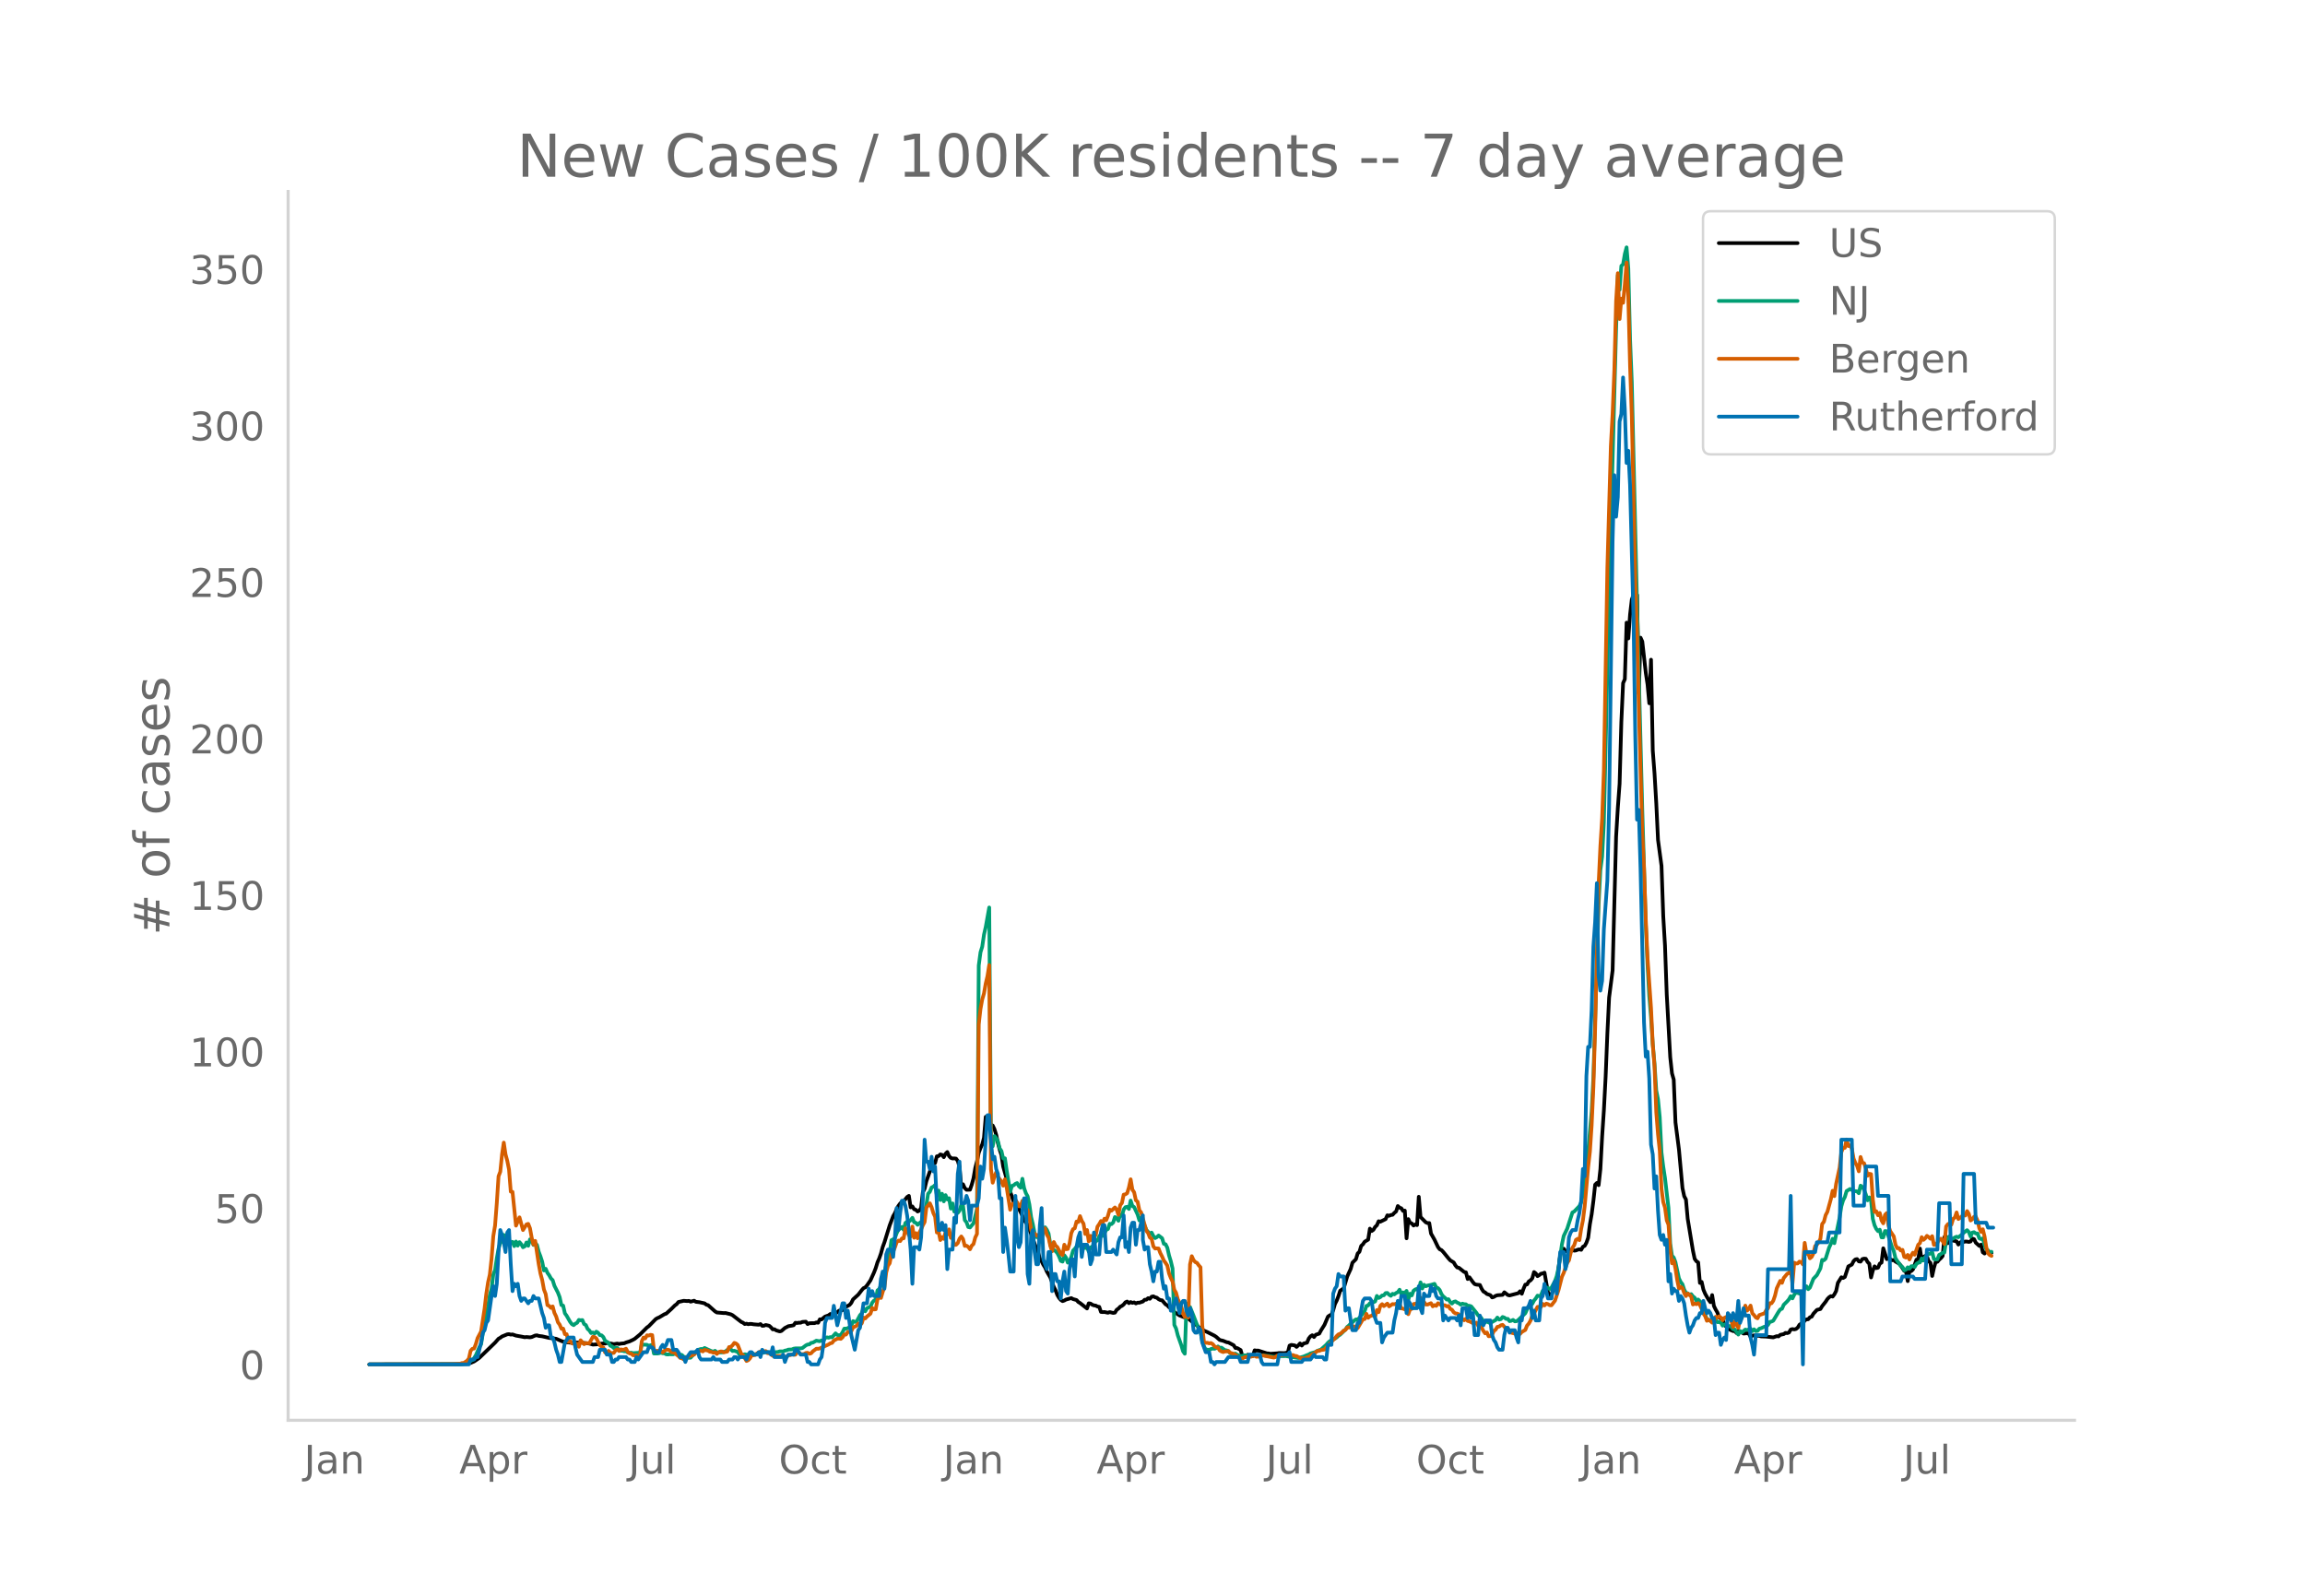 <svg height="864" viewBox="0 0 936 648" width="1248" xmlns="http://www.w3.org/2000/svg" xmlns:xlink="http://www.w3.org/1999/xlink"><defs><style>*{stroke-linecap:butt;stroke-linejoin:round}</style></defs><g id="figure_1"><path d="M0 648h936V0H0z" style="fill:#fff" id="patch_1"/><g id="axes_1"><path d="M117 576.72h725.4V77.76H117z" style="fill:none" id="patch_2"/><path clip-path="url(#pbefe9a02c4)" d="m149.973 554.04 36.163-.08 3.546-.19 1.418-.323 1.418-.604 1.418-.96.71-.5 6.381-6.169 1.418-1.606.71-.392.709-.523 2.127-.868.709-.064.71.187.708-.085 1.418.487 2.128.378 1.418.284.709-.09 1.418.131.71-.12 1.417-.621.71-.078.709.232 1.418.174 2.836.648 2.836.338 2.128.927.709.24 1.418.264 2.836.3.71-.232.709.073.709-.106 4.254.49 1.418.417 2.128-.137 1.418-.26.709-.069.709.05.71-.23 1.417.16 1.418.314 1.419-.246.709.178.709-.156 1.418-.134.71-.337 1.417-.423 1.418-.666.71-.401 2.127-1.763 2.836-2.833.71-.5 2.836-2.894.709-.426.709-.291 2.127-1.272.71-.24 2.126-1.927 1.419-1.425.709-.492.709-.874 2.127-.492 1.418.11.71-.076.708.314 1.419-.383.709.445 1.418.16 2.127.467.71.55.708.19 2.837 2.53.709.44 2.836.243.71-.03 2.127.532.709.351 3.545 2.74.71.316.708.542.71-.16.708.225.71-.128.709.023.709.137 2.127.179.71-.27.708.713.71-.043.708-.307 1.419.32.709.627.709.836.709-.05.709.462 1.418.425.71-.185 1.417-1.217 1.419-.73 1.418-.223.709-.166.709-1 .709.101.71-.126.708.006.71-.315 1.417-.1.71.972.709-.349 2.127-.04.709-.28.71.123.708-1.386.71.046 1.417-1.157 1.419-.512.709-.538.709.797.709-.638 1.418-.875.71-.636 1.417-.233.71-.964 2.127-1.127.709-.82.709-1.428 2.127-1.927 1.418-1.836.71-.806.709-.311.709-.801 1.418-2.07 1.418-3.146.71-1.823.708-2.308.71-1.617.708-2.016.71-2.618.709-1.926 2.127-6.864 1.418-3.755.71-1.21.708-1.627.71-1.32.708-.96.71-.715.709-.31.709-.722.709-.898.709-.46.709 4.676.709-.386.71 1.135.708.259.71.662.708-.353.71-1.139.709-6.347.709-1.413.709-3.004 2.127-5.983.71-1.026.708-.414.71-2.719.708-.1.71-.681.709.201.709.916.709-1.389.709-.69.709 1.622.709.754.71.238.708-.035.71.084.708.944.71 2.445.709 8.313.709-1.27.709 1.539.709.692 1.418-.032.71-2.075.708-2.563.71-4.135.708-2.75.71-3.474.709-1.88.709-1.495.709-2.728.709-8.494.709 2.196.709-.36.71 1.411.708.279.71 1.474.708 2.257.71 3.37.709 2.752.709 2.113.709 4.713 2.127 7.519.71 2.671.708 1.896.71 2.236.708-.854.71 2.008.709 1.644 1.418 2.836.709 1.888 1.418 1.693 3.545 9.707.71 1.467.709 2.704.709 1.043.709 1.395.709 1.106.709 1.653 1.418 2.423 1.418 3.848.71 1.373.709 1.872.709 1.196.709.826.709.476.709-.232.709-.408 2.127-.577.71.39 1.418.39.709.79.709.419 2.836 2.22.71-2.091.708.096.71.466.708.27.71.085.709.39.709.114.709 2.066.709.076.709-.04 1.418.301.71-.27 1.417.346.71-.122.709-1.16.709-.479.709-.767.709-.348.709-.57.71-.887.708-.304.71.662.708-.446.71.327.709-.19.709.425.709-.324.709.015 1.418-.466.71-.719.708-.034.71-.617.708.257.71-.849.709-.147.709.374.709.179.709.602.709.364.709.092 1.418 1.635.71.413.708.806.71.188.709.432.709 1.268 2.127 1.41 2.127.826.71-.144 3.545 2.934.709.404.709.74.709.383 1.418 1.023 1.418.615 1.419.718 1.418.712.709.488 1.418 1.256 1.418.34 1.418.576.71.104 2.127 1.131.709 1.114.709.014 1.418.82.71 2.546 1.417.132.71-.771.709.464.709-.211.709.203.709-2.258.709.12.709-.035 3.545 1.141.71.039.709.15 2.836-.206.71-.126 2.126.06 1.419-.273.709-2.78.709-.303 1.418.219.709.606.71-.628.708-.788.71.87.708-.824 1.419-.353.709-1.704.709-.88.709-.433.709.731.709-.934 1.418-.452.71-1.317 1.417-2.26 1.419-3.338.709-.506.709-.265.709-1.876.709-2.473.71-1.393.708-1.814.71-2.191 1.417-.95 1.419-4.79 1.418-3.101.709-2.527 1.418-1.416.71-2.352.708-.652.71-2.392.708-.65.71-1.053 1.418-.854.709-4.47.709.984.709-.5.71-1.164.708-.676.71-1.636.708.18 2.128-1.045.709-1.55.709.205.709-.325.709-.087.71-.789.708-.556.71-2.216.708.667.71.246.709 1.062.709-.125.709 11.254.709-7.794.709 1.483.709.283.71.84.708-.436.71.268.708-11.511.71 8.212 2.127 2.16.709.319.709-.022.709 4.254 1.418 2.512 1.418 2.985.71.918.709.316.709.74 2.127 2.615.709.788 1.418.872.71 1.222.708.815.71.142 2.127 1.69.709.155.709 2.711.709-.717 1.418 1.982.71.795.708.21 1.419.14.709 1.543.709 1.103.709.388.709.623 1.418.485.71.912.708-.207.71-.439.708-.234 2.128-.155.709-1.051 1.418 1.116.71.171 3.545-.924.709-.786.709 1.023.709-2.08.709-1.63.709-.084.71-1.226.708-.415.71-.846.708-2.527.71.537.709 1.125.709-.43.709-.568.709-.126.709-.307 1.418 8.163.71.906.708.41.71-3.175 1.418-1.99 1.418-11.594.709-1.851.709-.588.709 1.044.71-.26.708-.538.71.841.708-.654.71.377.709-.1.709-.3.709-.158.709.208.709-1.262.709-.336.71-1.29.708-1.999.71-5.533.708-4.017.71-5.445.709-6.577.709-.707.709.902.709-6.485.709-13.313.709-10.58.71-13.575.708-17.694.71-14.53 1.417-11.044 1.419-54.248.709-11.895.709-9.635.709-25.094.709-15.777.71-1.588.708-22.96.71 6.416.708-9.749.71-6.096.709-1.834.709 1.273.709-1.243.709 39.938.709-22.598.709 1.567 1.418 12.675.71 4.749.708 7.652.71-17.709.709 36.927.709 9.267.709 12.064.709 14.911 1.418 10.55.71 20.48.708 11.866.71 19.884 1.417 25.493.71 6.548.709 2.521.709 17.363 1.418 11.097 1.418 15.59.71 3.31.708 1.332.71 7.844 2.127 12.939.709 3.331.709.982.709.455.709 8.335.71-.42.708 3.133.71 1.685 1.417 2.468.71.945.709-2.885.709 4.4.709 1.46.709 1.2.709 2.013.71.476.708.128.71 2.475 1.417 1.107.71.75 1.418.603.709.021.709.775.709-.795.71.46.708.121.71.438 1.417-.148.71.162.709 1.257.709-.426.709-.097.709.151 1.418.023.71.216 2.126.092 2.837.317 1.418-.506.71.114.708-.645 1.418-.298.71-.495.709.103.709-.254.709-1.204.709-.194.709.145.709-.171.71-.559.708-1.16.71-.498.708-.1.71-1.133.709-.443.709-.062.709-.804.709-.256.709-1.193 1.418-1.551 1.418-.354.71-1.174 1.418-1.78.709-1.098.709-.74.709-.445.709.198.709-.93.71-1.344.708-3.296 1.418-2.278.71.293.709-.423 1.418-4.295 1.418-.73.709-1.413.71-.678.708-.14.71.936.708.096.71-1.03.709-.192.709.06.709 1.303.709.716.709 5.573.709-2.767.71-1.756.708.734.71-.182.708-1.654.71-.411.709-5.806 1.418 4.405.709-.351 1.418.8.71-.107.708.648 1.418.804.71.747 1.418 2.218.709.21.709 3.94.709-4.113.709.066.71-.68 1.417-3.978.71-.2.708-4.318.71 4.838.709-1.41.709-.4.709.183.709 1.955.709.63.71 5.343.708-3.242.71-2.453.708-.05.71-.874.709-.623.709-.869.709-7.727.709-.187.709 2.716.709-1.083.71-.1 2.126.443.71 1.295.709-.775.709-.516.709.232.709-.178.709.026.709.152.71-.186.708-1.183.71.243.708 1.46 1.419 1.268.709-.499.709 3.1.709.507.709-.864.709.408 1.418.12h0" style="fill:none;stroke:#000;stroke-linecap:round;stroke-width:1.5" id="line2d_1"/><path clip-path="url(#pbefe9a02c4)" d="m149.973 554.04 36.872-.094 2.128-.243.709-.18.709-.309.709-.617.71-.286.708-.849.71-1.134 1.417-3.253.71-1.16.709-4.429 2.127-10.897.709-4.743.71-2.512.708-5.79.71-1.76.708-4.816.71-3.945.709-2.288.709-.684.709-2.588.709 1.1.709-.522 1.418 2.883.71-.65.708 1.74.71-1.87.708 1.667.71-1.425.709.84.709 1.247.709-.372.709-1.576.709 1.347.71-2.6.708.333.71 1.928.708-.765.71.748.709 2.77.709 1.867.709 2.187.709 3.549.709-.677.709 1.635.71.998.708 1.278.71.703.708 2.271 1.419 2.784.709 1.832.709 3.23.709.229.709 3.12.709.98 1.418 2.492.71.914.708.413.71-.597.709-.36.709-1.163.709.145.709-.094.709 1.634.709.398.71 1.568.708.617.71 1.068.708-.233.71.445.709-.775.709.436.709.95.709.092.709.697.709 1.483 1.418.879.71 1.157.708.286.71.67 1.418-.071.709.936.709.237.709-.01.709.227.71-.05.708.559.71.135.708-.084.71.21 2.127-.161.709.243.709-3.585 2.127.1.71.374 1.417-.366.71 3.532h1.418l.709-.122.709-.244.709.262.71.019.708.406.71.058.708-.082 1.419.03 1.418-.54.709.017.709.63.709.139.71.756.708.09 1.418.317.71-.039.709-.834.709-.511.709-1.096.709-.55.709-.388.709-.186.71.078.708-.475 1.418.67 1.419.639.709.186.709-.348.709.675 2.127-.033 1.418-.413.71-.576.708-.43.71.184.709.677.709-.11 1.418.496.709 1.137.71.572.708-.513.71-.276.708.178 1.419.23.709-.424.709-.14.709.369 1.418-.546 1.418-.204 1.418-.332 2.837.152 2.127-.188.71-.254 1.417.025.71-.325.708-.125.71-.296 1.418-.052.709-.318.709-.119 2.127-.006.71-.125 1.417-1.091.71-.342.709-.061.709-.613.709-.103 1.418-.795 1.418.246.71-.354.708.407.71-1.399.709-.255.709.17.709-.256.709.086 1.418-1.613.71.668.708.113.71-.143.708-1.071.71-1.478h.709l.709-.186 1.418-.871.709-1.993.709.298.71-.049 1.417-2.655.71-.794.708-1.903.71 1.116.709-1.255 1.418-.672.709-1.58.709-.843.71-.378.708-3.76.71-.551.708-1.41.71-3.993.709-1.271.709-3.128 1.418-4.88.709-5.161.709-.33.71-.508.708-2.022.71-1.41.708-.469.71-.646.709 1.165.709-2.784.709-.509.709-.01.709-.595.709-.959.71 1.773.708.263.71.8.708-.677.71-.499.709-.654 1.418-6.317.709-4.478.709-.763.709-1.778.71-.327.708-.669.71 4.115.708-1.872.71 3.835.709-2.525.709 3.087.709-2.531.709 1.768.709-.503.709 4.189.71-2.087.708 3.326.71-1.302.708 1.823.71-.918.709-2.38.709.393.709 5.836.709.873.709 1.934.709.186 1.418-1.703 1.418-5.85.71-98.834.709-5.33.709-2.318.709-4.871.709-3.107 1.418-7.924.71 93.534.708 3.43.71-4.142.708.791.71 1.341.709 2.887.709 1.042.709 3.034.709-.084.709 4.986 1.418 8.604.71-2.349.708-.278.71-.592.708-.305.71 1.286.709.617.709-3.65.709 3.83.709 2.012.709 1.283.71 3.324.708 5.109.71 2.978.708 3.594.71 1.562.709-.09.709 1.95.709-.873.709-4.209.709-.75.709 1.014.71 1.539.708 4.424.71 2.281.708-.114.71.533.709.777.709 1.402.709 1.797.709.28.709-2.574.709.971.71 2.026.708-.61.71-1.683.708-2.57.71-.734.709-.895.709-.268.709-1.171.709.78.709.35.709.844.71-.265.708 1.707.71-1.711.708-.172 1.419-2.328.709-.297.709-1.615.709-1.053.709.836.709-1.097.71-1.345.708-.36.71-2.13.708.147.71-.673.709-2.22.709.442.709 1.08.709-2.468.709.497.709-2.59.71-.961.708-.143.71.875.708-3.402.71 2.187.709.452 1.418 3.054.709 2.374.709-1.172.709 2.609.71.687.708 1.729 1.418 1.572.71-.495.709 1.386.709.847.709-.385.709-.66 1.418 1.085.71 2.28.708.18.71 1.406.708 3.162.71 2.329.709 2.974.709 22.87.709 1.462.709 2.789 1.418 4.013.71 2.44.708 1.014.71-20.417.708 2.29.71-.855 1.418 3.518 1.418 3.675.709 1.7.709.905.71 4.176.708 2.014.71 1.316.708.008.71.143.709-.4.709-.172.709.086.709-.272.709-.673.709.548.71-.065 1.417 1.026.71.1.708.342.71.789.709.251.709.112.709-.194.709.472 1.418.48.71-.054.708-.21 1.418.052.71-.075.709.182.709-.125.709.039.709.223 1.418-.043 1.418-.313.71.212 1.418.1 2.127.35 1.418-.039 1.418-.229 2.127-.008 2.128.34 2.836.44 2.127-.592 1.419-.597.709-.263.709-.428 2.127-.599.71-.486 1.417-.495 2.128-1.899.709-.848.709-.638 2.127-1.049.71-.509.708-.676.71-.43 2.127-2.064.709-1.061.709-.577.709-.795.709-.464.709-.73.71-.492.708.034.71-.646 2.127-2.743.709-2.095.709-.215.709-.905.709-.393.709.018.71-.343.708-2.24.71.83.708-.36.71-.654.709-.074.709-.891.709-.066.709.712.709.458.709-.818.71.237.708-.554.71-.348.708-.997.71 1.752.709-.642.709.278.709-.906.709 3.627.709-2.484.709.679.71-1.9.708-.502.71-.272.708.83.71-3.443.709 2.5.709-1.529.709.593.709-.263 1.418-.287 1.418-.415.71 1.444.708.282.71.795.709 1.633.709.949.709.566.709.724.709-.154.709 1.151.71.611.708-.703.71-.178.708.491.71.296.709.536.709-.4.709.218.709.043.709.597.709.012.71.217 2.126 2.635.71 1.098.709.382.709.826.709 1.308.709.348.709-.66.709.637.71.223 1.417-.84.71-.374.708-1.016.71.817.709-.184.709-.875.709.25.709.527.709-.018.71.942.708-.161.71-.354.708.59.71-.063.709-.509 2.836-2.718.709-1.585.71-1.042 1.417-1.196.71-1.329.708-.854.71-1.147.709.202.709-.37.709-1.842.709-.531.709-.773.71.194.708.428.71-.546 1.417-2.676.71-2.003.709-3.294 1.418-9.695.709-3.326 1.418-2.958 2.127-6.593.71-.372 2.127-2.214.709-1.494.709-3.283.709-3.954 1.418-13.391 1.418-16.176.71-14.14 2.127-70.076.709-13.93.709-5.39.709-13.778.71-29.778 1.417-65.08 2.837-105.47.709-22.101.709 5.95.709-9.683.709-.632.71-4.215.708-2.684.71 8.596.708 28.64.71 17.563 2.127 90.482 2.127 83.048 1.418 46.657.71 16.221.708 12.777.71 8.655.709 11.039.709 7.741.709 10.937.709 3.608.709 7.246.709 14.347.71 5.664.708 4.647 1.418 12.16.71 14.505.709 4.943.709.721.709 1.91 1.418 6.56.709 1.465.71.91.708 2.183.71 1.355.708.133.71.679.709-.337.709.92.709.553.709 1.219.709-.495 1.418 1.478.71 2.713 1.417 3.824 1.419.634.709-.073.709.175.709-.537.709.965.709-.009.71.152.708 1.273.71-.445.708-.16.71.95.709-.206.709.395.709.95.709.094 1.418 2.065.71-1.468.708.605 1.418-1.177.71.188 1.418-.515.709.979.709-.752.709.71.709-.083.71-.875.708-.186 1.418-.64.71-.034.709-.697.709-1.194.709-.16.709-.339 2.127-3.553.71-1.024.708-.278.71-1.619 1.418-1.394.709-.836.709-1.27.709.906.709-1.466.709-.932 2.127.644.71-.137.708-2.647.71-.385.709 1.192.709-.652 1.418-3.575 1.418-1.488 1.418-2.725.71-3.476.708.168.71-.644 1.418-4.518.709-1.496.709-2.069.709 1.791 2.127-10.43.71-4.542.708-2.414.71-1.361.709-2.417 1.418-.842.709.352.709.727.71-.206.708.098.71.748.708-3.076.71.53.709 1.07.709 1.918.709 2.447.709-1.2.709 1.108.709 7.563.71 2.637.708 1.505.71.893.708-.582.71 3.105.709.024.709-2.59.709.098 1.418 4.242.709 2.2.71 1.568.708 2.907.71 1.153.708.907.71 1.112.709.415.709 1.38.709-.305.709-.938.709.55.709-.987.71-.056.708.342.71-1.255.708-.46.71-.145.709-1.576.709.836.709-1.403 1.418-1.29.709-.106.71-.715.708 2.927.71.141.708-.03.71-1.806.709-.364.709-.507.709-.11.709-4.579.709-1.298.709-.707.71 1.077.708-.15.71-.463.708-.293.71.225 1.418-1.059.709-.744 1.418-1.071.709.738.71 1.836.708-1.61.71-.148.708.517.71.004.709 1.95.709.325.709-.278.709 2.647.709 1.875.709.305.71.903.708-.298h0" style="fill:none;stroke:#009e73;stroke-linecap:round;stroke-width:1.5" id="line2d_2"/><path clip-path="url(#pbefe9a02c4)" d="m149.973 554.04 34.036-.097 2.836-.176.71-.272h.709l1.418-.955.709-.876.709-3.156.71-.798.708-.117.71-1.83.708-2.397 1.419-2.687 1.418-9.291.709-6.096.709-4.597.709-3.136.71-6.525.708-9.096.71-4.246.708-9.115.71-10.927.709-1.87.709-7.05.709-4.753.709 4.753.709 2.648.709 3.545.71 8.96.708.097 1.418 13.712 1.419-3.37 1.418 5.162 1.418-2.298.709-.214.71 1.791.708 3.857.71 2.727.708-1.461 1.419 9.388.709 3.857.709 2.629.709 3.876.709 1.83.709 4.5.71.312.708.818.71-.604.708 2.63.71 1.46.709 2.337.709.955.709 1.675.709-.039.709 2.24.709.02.71 3.096.708-.292.71.857.708.195 1.419.02.709 1.226.709-2.63 1.418 1.579.709-.41 1.418.04 1.418-2.61.71.097.709.526 1.418 2.766.709.603.709.332.709 2.006.71.194.708-.798.71.798.708.078.71-.078.709-.993.709-.39.709.604.709-.642.709.136.709-.078.71-.35.708 1.304.71.604.708.117.71.643 1.418.039.709.409.709-.02.709-6.077.709-1.538.71.35.708-1.266.71.117.708-.311.71.116.709 5.96.709.76.709-.37.709.312.709-.176.709.526.71-.662.708-.448.71.039.708.195.71.76 1.418.291.709.78.709.525.709.78.709.136.71.448.708-.662.71-.04.708-.506 1.419-.467.709-.331.709-.643h.709l.709-.838h.709l.71.254.708-.604 1.418.292.71.448.709.078.709.312.709-.176.709.682.709-.682.709-.311h.71l.708.35 1.418-.33.71-1.812.709-.098.709-.623.709-.993.709.253.709.623 1.418 3.584.71.545 1.417 2.357.71-.331.709-.76.709-1.246.709.02.709-.234.709-.526 1.418-.76.71.253.708-.292.71-.156.708.838.71.078.709.292.709.72.709-.058.709.214 2.836-.175.71.468.708-.04.71-.681.709-.02.709-.311.709.156h.709l.709-.974.71.117.708.564.71.098.708-.117.71-.39.709-.078.709.39.709-.195.709-.798 1.418-1.052.71.02.708-.137 1.418-.662 1.419-.623.709-.332.709-.467.709-.156.709-.954 1.418-.76.71-.039.708.117.71-.643.708-1.149.71.04.709-1.053.709-.039.709-.253.709-1.539 1.418-.662.71-.915.708.526.71-.604.708-2.357.71.35.709-.798 1.418-1.13.709-2.337.709.624.71-.078.708-3.915.71-.974.708.292.71-2.454.709-1.987.709-5.901.709-2.708.709-1.032.709-3.74.709-.974.71-1.753.708-2.084.71-.662.708.214.71-1.09.709-.04.709-4.05.709 1.07.709 1.734.709.507.709-4.032.71 4.538.708-1.87.71 2.065.708-2.338.71-1.285.709-1.636.709-1.305.709-5.882 1.418-1.734.709 1.578.71 2.376.708 1.48.71 6.408.708-.33.71 3.408.709-1.208.709.74.709-2.882.709 1.11.709-2.104.709 3.448h.71l.708 2.824h.71l.708-.701.71-1.811.709-.877.709 1.052.709 2.785.709-.078.709.487.709.955.71-1.48.708-.643.71-2.65.708-1.46.71-85.077.709-6.252.709-3.896.709-2.434.709-4.032.709-3 .709-4.48.71 82.857.708 5.512.71-2.551.708-1.695.71 1.87 1.418 1.87.709 1.714.709-2.61.709 3.35 1.418 9.037.71-2.24.708-.02.71-1.265.708.506.71 1.617.709-.059.709-2.162.709 2.669.709 1.246.709-.194.71 3.019.708 5.22.71 2.025.708-.72.71.818.709-.215.709 1.91.709-.274.709-4.48.709.254.709 2.454.71 1.227.708 3.37.71 2.162.708-3.76.71 1.461.709.585 1.418 2.726.709.546.709-4.227.709 1.831.71-.097.708-2.22.71-4.208.708-1.616.71-.39.709-2.707.709.214.709-2.415.709 1.909.709 1.149.709 4.207.71-1.636.708 4.616.71-2.24.708 1.87.71-2.357.709.253.709-3.506.709-1.013.709-1.266.709.74.709-1.694.71.604.708-1.773.71-2.493.708.429 1.419-1.325.709.896.709 2.104.709-3.896.709-.915.709-3.39.71-.135.708-.468.71-2.318.708-3.31.71 4.206.709 1.091.709 3.253.709.565.709 3.486.709.838 2.127 7.498.71.896.708 1.831.71.506.709 3.058.709.877.709-.059.709.059.709 1.89.709 1.363.71 1.636.708.935.71 1.13.708 3.194.71 1.81.709 1.462.709 3.35.709 1.188.709 2.63 1.418 2.94.71 2.883.708 1.402.71-1.636.708 1.87.71-21.58.709-3.35.709 1.557.709.838.709.331.709.993.709.78.71 23.548.708 6.933.71.215.708-.02.71.234.709-.136.709.428.709.877.709.428.709.078.709 1.208.71.39.708.252.71-.253h.708l.71-.175.709.74.709.175 1.418.604.709.623 1.418.877.71.039.708-.429.71-.195 1.418-.058.709-.097.709-.254.709-.097.709.41 1.418-.118.71-.35.708-.04 4.255.858.709-.312.709-.487.71.04 1.417-.332 2.128-.156.709.234 1.418-.04.709.332.709.078 1.418.799 2.127.194.71-.506.709-.098 1.418-1.07.709-.312 1.418-1.11h.71l.708-.312 1.418-.214 3.546-3.954.709-.604.71-.955.708-.662.71-.234.708-.545.71-.76.709-.253.709-.974 1.418-.077.709-.468.709.078.71.253.708.448 2.127-3.584.71-.097.709-2.123.709 1.617.709-.643.709-.214.709-.507.71.877.708-2.65.71.819.708-2.571.71-.662.709.798 1.418-1.013.709 1.13 1.418-.954.71.097.708-.253.71.467.708-.272.71 1.714.709.116.709.293.709-.682.709 2.649.709-2.006.709-.156.71-1.967 1.417-.254.71.994.708-3.253.71 1.948.709-.273.709 1.013.709.039 1.418-.565.71 1.285.708-.506.71.312.708-1.072 1.419.819.709-.059.709.078.709.448.709-.175.709 1.188.71.35.708 1.013.71.487.708.059.71.35 1.418 1.87.709.487.709-.604.709.877.709.175 1.418.701.71.195.708-.39.71 1.286.709-.448 1.418 2.532.709.993.709-.35.709 1.519.71-.04.708-.583.71-1.52.708-.506.71-1.169.709-.097.709-.526.709-.195.709.74.709 1.091.709-.273.71.994.708.662 1.418.35.71.04.709-.429.709.506.709-.779 1.418-.818.709-1.772.71-.799.708-1.246.71-1.987.708-.915 1.419-2.65 1.418.02.709-1.227.709.623.709-.74.71.215.708.448h.71l1.417-1.85 1.419-4.247 1.418-5.512.709-1.52 1.418-4.09.71-1.012.708-3.02.71-2.103.708-1.013.71-2.181.709-.429.709.546.709-4.577.709-3.487.709-5.59 1.418-16.01.71-6.252.708-10.654.71-15.621.709-23.88 1.418-58.704.709-15.211.709-11.278.709-19.497 1.418-82.233 1.418-49.589.71-12.972.709-17.977.709-27.775.709-11.355.709 18.62.709-8.297.709 1.714.71-7.557.708-8.785.71 14.628.708 27.502.71 20.315 1.418 67.196.709 21.386.709 29.489 1.418 51.225.71 14.433.708 20.704.71 15.562 1.417 20.237.71 14.823.709 8.881.709 18.679.709 8.94.709 6.622.709 15.524.71 5.336.708 2.24.71 5.2.708 1.754.71 10.167.709 5.512.709-1.071.709 3.233.709 4.616.709 3.506.709-.74.71.526.708 2.025.71 1.227.708-1.032.71.468.709.779.709 3.194.709-.37.709.253.709-.428.709.74.71 1.577.708 1.91.71 1.05.708 1.89.71-.487.709.526.709.72.709-.35.709-2.025.709.272.709-.487.71.546.708 1.07.71-.973.708-.35.71.954.709-.37.709 1.013.709 2.434.709-2.337.709 1.52.709 1.207.71-3.76.708-.37.71-1.986.708-2.922.71 2.026.709-.682.709-1.363.709 3.116.709.74.709.955.709.35.71-1.305 2.126-.72.71-1.325.709-.681.709-2.085.709.02.709-1.032.709-2.065.709-2.98 1.418-3.038.71.818.708-1.968 1.419-1.714.709-.311.709-1.383.709 5.648.709-8.453.709.312.71-.02.708-.74.71.234.708.915.71-8.764.709 4.44.709-.253.709 2.104.709-.585.709-1.421.709-3.02.71-.545.708-.974.71-1.383.708-6.018.71-.896.709-2.707.709-1.344 1.418-5.181.709-3.35.709 2.162.71-4.948 1.417-6.622.71-6.31.708-1.675.71-.059.709-3.37.709 2.65.709-.273.709 1.324.709 4.013.71 1.772.708 1.208.71 2.22.708-5.824.71 2.26.709.272.709 2.026.709 3.058.709-.78.709.118.709 10.225.71 5.142.708-.292.71 1.636.708-.935.71 3.02.709 1.187.709-3.447.709-.72.709 5.102.709 2.24 1.418 2.123.71 3.409.708 1.422.71-.078.708.993.71-.273.709 2.824.709.312.709-1.071.709 1.85.709-1.616.71-1.15.708.838 1.418-4.051.71-.663.709-2.415.709 1.091.709-.604.709-1.032.709.506.709.663.71-1.033.708 3.526.71-.02.708-.818.71-1.305.709-.37.709.993.709 1.208.709-7.187.709-.896.709-.37.71.545.708-2.337.71-.545.708-2.065.71 2.668.709-.448.709-.662.709-.487.709.195.709-1.811.709 1.09.71 2.727.708-.487.71-1.032h.708l.71 1.539.709 3.135.709 1.461.709-1.051.709 2.863.709 4.402.709 2.512.71.701.708.331h0" style="fill:none;stroke:#d55e00;stroke-linecap:round;stroke-width:1.5" id="line2d_3"/><path clip-path="url(#pbefe9a02c4)" d="M149.973 554.04h40.418l.709-1.984h1.418l.71-.992h.708l1.419-5.952.709-3.968.709-.992.709-2.976.709-.992 1.418-9.92.71-3.968.708 3.968.71-4.96.708-12.896.71-8.929.709 1.984.709 2.977.709 3.968.709-7.937.709-.992.71 13.889.708 10.912.71-2.976.708.992.71-.992.709 4.96.709 1.984.709-.992h.709l1.418 1.984.71-.992h.708l.71-1.984.708.992h1.419l1.418 5.952.709 1.984.709 3.968.709-.992h.71l.708 4.96h.71l.708 1.984.71 2.976.709 1.984.709 2.976h.709l1.418-7.936 1.418-1.984h2.127l.71 3.968.709 2.976 2.127 2.976h4.254l.71-1.984h1.418l.709-2.976h2.127l.71 1.984h1.417l.71 2.976h.708l.71-.992h.709l.709-.992h2.836l.71.992h.708l.71.992h1.418l.709-1.984.709.992 2.127-2.976h1.418l.71-1.984h1.417l1.419 1.984h1.418l.709-1.984.709-.992.71.992.708-.992.71-1.984h1.417l.71 3.968h1.418l.709.992.709 1.984h1.418l.71 1.984.708-1.984 1.418-1.984h2.128l.709-.992.709 2.976.709.992h4.255l.709-.992.709.992h2.127l.71.992h2.126l.71-.992h1.418l.709-.992h.709l.709.992.709-.992h2.127l.71.992.708-1.984.71-.992h.709l.709.992h1.418l.709-.992.71 1.984.708-2.976.71.992h2.127l.709.992.709-2.976.709 3.968h2.836l.71-.992.708 2.976.71-1.984.709-.992h2.127l.709-1.984h.709l1.418 1.984h2.127l.71 2.976h.709l.709.992h2.836l.71-1.984.708-.992.71-4.96.708-8.928.71-1.984h2.127l.709-4.96 1.418 7.936 2.127-8.928h.71l.709 5.952.709-2.976 1.418 9.92 1.418 5.952 1.418-7.936.71-.992 1.417-9.92h1.419l.709-5.952.709 2.976.709-1.984.709 1.984h2.127l.71-6.944.708-2.976.71 6.944.709-13.888.709-1.984h1.418l.709 2.976.71-7.937.708-11.904.71 8.928.708-6.944.71-4.96h.709l.709 1.984.709 3.968.709 5.952.709 7.937.709 13.888.71-14.88h1.417l.71.992.708-4.96.71-15.873.709-23.808.709 8.928h.709l.709 2.976.709-4.96.71 5.952.708-1.984.71 14.88.708 10.912h.71l.709-2.976.709 2.976.709-1.984.709 17.857.709-7.936h1.418l.71-12.897.708 1.984.71-19.84.708-4.96.71 16.864h1.418l.709-2.976.709 1.984.709 7.936.71-5.952h2.126l.71-2.976.709-12.896.709 4.96.709-3.968.709-11.904.709-9.92h.709l.71 10.912.708 6.944.71-.992.708 4.96.71 1.984.709 9.92h.709l.709 21.825.709-9.92.709 4.96.709 5.952.71 6.944h1.417l.71-30.753.708 16.864.71 3.969.709-1.984.709-12.897.709-4.96h.709l.709 30.753.71 3.968.708-19.84.71-1.985.708 8.929.71 4.96h.709l.709-15.873.709-6.944.709 20.833 1.418 3.968.71-6.944h.708l.71 15.872.708-6.944h.71l.709 2.976h.709l.709 6.944.709-6.944.709-3.968.709 7.936.71.992.708-9.92.71-3.968h.708l.71 6.944.709-11.904.709-3.969.709-1.984.709 9.92.709-4.96h1.418l.71 1.985.708 5.952.71-1.984.708-10.913.71 8.929h1.418l.709-8.929.709-2.976h.709l.71 10.913h2.126l.71-.992 1.418 1.984.709-4.96.709-1.985h.709l.709-8.928.71 12.897.708-1.984.71 3.968.708-9.92.71-1.985h.709l.709 8.929.709-5.953h.709l1.418-5.952v9.92l.71 3.969.708-.992h.71l.708 6.944.71 2.976.709 3.968.709-3.968h.709l.709-3.968h.709l.709 6.944.71 3.968.708-.992.71 4.96h.708l.71 4.96h.709l.709-2.976.709-1.984 1.418 5.952.709-3.968.71-.992h.708l.71 3.968.708 1.984.71-2.976.709 1.984.709 6.944.709.992h.709l.709-1.984.709.992.71 4.96 1.417 3.968h1.418l.71 3.968h.709l.709.992.709-.992h3.545l1.418-1.984h4.255l.71 1.984h2.835l.71-2.976h4.254l.71 2.976.708.992h5.673l.71-3.968h3.545l.709-.992.709 3.968h4.254l.71-.992h2.836l1.418-1.984.709.992h2.836l.71.992h.709l.709-5.952h1.418l.709-20.832.709-1.984.71-.992.708-4.96.71.992h1.417l.71 13.888.709-.992h.709l.709 4.96.709 3.968h1.418l.71-2.976h.708l.71-4.96.708-3.968.71-.992h2.127l.709.992.709 4.96 1.418 3.968h1.418l.71 7.936.709-1.984 1.418-1.984h2.127l.71-4.96.708-2.976.71-4.96.708 2.976.71-4.96h1.418l.709 6.944.709-4.96.709.992.709 1.984h2.127l.71-8.928.708 8.928.71 1.984.709-7.936.709.992h1.418l.709-3.968.71 1.984.708-.992.71 2.976.708.992h1.419l.709 8.928.709-1.984 1.418 1.984.709-.992h2.127l.71.992.708-1.984.71 3.968.709-6.944h1.418l.709 3.968.709-3.968.71 3.968.708-1.984.71 8.928h1.417l.71-7.936.709 2.976.709.992.709-1.984h2.127l.71 5.952.708 1.984.71.992.708 1.984.71.992h1.418l.709-5.952.709-2.976h.709l.71 1.984.708-.992h1.418l.71 2.976.709 1.984.709-8.928h.709l.709-4.96h1.418l.71-.992.708-1.984.71 6.944.708-2.976.71 3.968h1.418l.709-8.928.709-.992.709-4.96 1.418 5.952h1.418l.71-4.96.708-1.984.71 4.96 1.418-16.864h1.418l.709 6.944.71-2.976.708-9.92.71-1.985.708-.992h1.419l.709-3.968.709-2.976.709-4.96.709-12.896.709 2.976.71-40.672.708-11.904h.71l.708-14.88.71-25.793.709-9.92.709-15.872.709 37.696.709 5.952.709-3.968.709-20.832 1.418-19.84.71-29.76 1.417-108.13.71-26.784.709 16.865.709-7.936.709-30.753.709-2.976.709-14.88.71 12.896.708 21.824.71-4.96.708 13.888 1.419 54.561.709 47.616.709 33.729.709-3.968.709 23.808 1.418 62.497.71 13.888.708-1.984.71 10.912.708 26.784.71 3.968.709 13.888.709-4.96.709 13.888.709 9.92.709 1.984.71-1.984.708 3.969.71-1.985.708 16.865.71-2.976.709 7.936.709-1.984.709.992h.709l.709 3.968.709-1.984.71.992.708 1.984.71 4.96.708 3.968.71 2.976.709-1.984.709-.992.709-1.984.709-.992h.709l.709-1.984h.71l.708-4.96.71 2.976.708 1.984.71-.992.709.992.709 1.984h.709l.709 6.944.709-.992h.709l.71 4.96.708-1.984.71-.992.708.992.71-10.912.709.992.709 1.984.709-2.976.709 1.984.709.992.709-7.936.71 8.928.708-1.984.71-3.968.708 2.976h1.419l.709 8.928.709 2.976.709 3.968.709-7.936h4.254l.71-26.784h8.509l.709-29.76.709 38.688h3.545l.71 29.76.708-45.632h4.255l.71-3.968h4.254l.709-3.969h4.254l.71-37.696h4.254l.709 26.784h4.255l.709-15.872h4.254l.71 11.904h4.254l.709 34.72h4.254l.71-1.983h4.254l.71.992h4.254l.709-11.904h4.254l.71-18.849h4.254l.71 24.8h4.254l.709-36.704h4.254l.71 19.84h4.254l.709 1.984h2.127" style="fill:none;stroke:#0072b2;stroke-linecap:round;stroke-width:1.5" id="line2d_4"/><path d="M117 576.72V77.76" style="fill:none;stroke:#d3d3d3;stroke-linecap:square;stroke-linejoin:miter;stroke-width:1.25" id="patch_3"/><path d="M117 576.72h725.4" style="fill:none;stroke:#d3d3d3;stroke-linecap:square;stroke-linejoin:miter;stroke-width:1.25" id="patch_4"/><g id="matplotlib.axis_1"><g id="xtick_1"><g style="fill:#696969" transform="matrix(.16 0 0 -.16 123.458 598.378)" id="text_1"><defs><path d="M9.813 72.906h9.859V5.078q0-13.187-5-19.14-5-5.954-16.094-5.954h-3.75v8.297h3.078q6.531 0 9.219 3.672Q9.813-4.39 9.813 5.078z" id="DejaVuSans-74"/><path d="M34.281 27.484q-10.89 0-15.093-2.484-4.204-2.484-4.204-8.5 0-4.781 3.157-7.594 3.156-2.797 8.562-2.797 7.485 0 12 5.297 4.516 5.297 4.516 14.078v2zm17.922 3.72V0H43.22v8.297Q40.14 3.328 35.547.953q-4.594-2.375-11.234-2.375-8.391 0-13.36 4.719Q6 8.016 6 15.922q0 9.219 6.172 13.906 6.187 4.688 18.437 4.688h12.61v.89q0 6.203-4.078 9.594-4.078 3.39-11.453 3.39-4.688 0-9.141-1.124-4.438-1.125-8.531-3.375v8.312q4.921 1.906 9.562 2.844 4.64.953 9.031.953 11.875 0 17.735-6.156 5.86-6.14 5.86-18.64z" id="DejaVuSans-97"/><path d="M54.89 33.016V0h-8.984v32.719q0 7.765-3.031 11.61-3.031 3.858-9.078 3.858-7.281 0-11.484-4.64-4.204-4.625-4.204-12.64V0H9.08v54.688h9.03v-8.5q3.235 4.937 7.594 7.374Q30.078 56 35.797 56q9.422 0 14.25-5.828 4.844-5.828 4.844-17.156z" id="DejaVuSans-110"/></defs><use xlink:href="#DejaVuSans-74"/><use x="29.492" xlink:href="#DejaVuSans-97"/><use x="90.771" xlink:href="#DejaVuSans-110"/></g></g><g id="xtick_2"><g style="fill:#696969" transform="matrix(.16 0 0 -.16 186.478 598.378)" id="text_2"><defs><path d="M34.188 63.188 20.797 26.906h26.812zm-5.579 9.718h11.188L67.578 0h-10.25l-6.64 18.703h-32.86L11.188 0H.78z" id="DejaVuSans-65"/><path d="M18.11 8.203v-29H9.077v75.484h9.031v-8.296q2.844 4.875 7.157 7.234Q29.594 56 35.594 56q9.968 0 16.187-7.906 6.235-7.907 6.235-20.797T51.78 6.484q-6.218-7.906-16.187-7.906-6 0-10.328 2.375-4.313 2.375-7.157 7.25zm30.578 19.094q0 9.906-4.079 15.547-4.078 5.64-11.203 5.64-7.14 0-11.218-5.64-4.079-5.64-4.079-15.547 0-9.906 4.078-15.547 4.079-5.64 11.22-5.64 7.124 0 11.202 5.64t4.078 15.547z" id="DejaVuSans-112"/><path d="M41.11 46.297q-1.516.875-3.297 1.281Q36.03 48 33.89 48q-7.625 0-11.703-4.953-4.079-4.953-4.079-14.234V0H9.08v54.688h9.03v-8.5q2.844 4.984 7.375 7.39Q30.031 56 36.531 56q.922 0 2.047-.125 1.125-.11 2.484-.36z" id="DejaVuSans-114"/></defs><use xlink:href="#DejaVuSans-65"/><use x="68.408" xlink:href="#DejaVuSans-112"/><use x="131.885" xlink:href="#DejaVuSans-114"/></g></g><g id="xtick_3"><g style="fill:#696969" transform="matrix(.16 0 0 -.16 255.193 598.378)" id="text_3"><defs><path d="M8.5 21.578v33.11h8.984V21.922q0-7.766 3.016-11.656 3.031-3.875 9.094-3.875 7.265 0 11.484 4.64 4.234 4.64 4.234 12.656v31h8.985V0h-8.984v8.406Q42.047 3.422 37.718 1q-4.313-2.422-10.032-2.422-9.421 0-14.312 5.86Q8.5 10.296 8.5 21.578zM31.11 56z" id="DejaVuSans-117"/><path d="M9.422 75.984h8.984V0H9.422z" id="DejaVuSans-108"/></defs><use xlink:href="#DejaVuSans-74"/><use x="29.492" xlink:href="#DejaVuSans-117"/><use x="92.871" xlink:href="#DejaVuSans-108"/></g></g><g id="xtick_4"><g style="fill:#696969" transform="matrix(.16 0 0 -.16 316.25 598.378)" id="text_4"><defs><path d="M39.406 66.219q-10.75 0-17.078-8.016-6.312-8-6.312-21.828 0-13.766 6.312-21.781 6.328-8 17.078-8 10.735 0 17.016 8 6.281 8.015 6.281 21.781 0 13.828-6.281 21.828-6.281 8.016-17.016 8.016zm0 8q15.328 0 24.5-10.281 9.188-10.282 9.188-27.563 0-17.234-9.188-27.516-9.172-10.28-24.5-10.28-15.375 0-24.593 10.25-9.204 10.265-9.204 27.546t9.204 27.563q9.218 10.28 24.593 10.28z" id="DejaVuSans-79"/><path d="M48.781 52.594v-8.407q-3.812 2.11-7.64 3.157-3.828 1.047-7.735 1.047-8.75 0-13.593-5.547-4.829-5.532-4.829-15.547 0-10.016 4.829-15.563 4.843-5.53 13.593-5.53 3.907 0 7.735 1.046 3.828 1.047 7.64 3.156V2.094Q45.016.344 40.984-.531q-4.015-.89-8.562-.89-12.36 0-19.64 7.765-7.266 7.765-7.266 20.953 0 13.375 7.343 21.031Q20.22 56 33.016 56q4.14 0 8.093-.86 3.953-.843 7.672-2.546z" id="DejaVuSans-99"/><path d="M18.313 70.219V54.688h18.5v-6.985h-18.5V18.016q0-6.688 1.828-8.594 1.828-1.906 7.453-1.906h9.218V0h-9.218q-10.407 0-14.36 3.875-3.953 3.89-3.953 14.14v29.688H2.687v6.984h6.594V70.22z" id="DejaVuSans-116"/></defs><use xlink:href="#DejaVuSans-79"/><use x="78.711" xlink:href="#DejaVuSans-99"/><use x="133.691" xlink:href="#DejaVuSans-116"/></g></g><g id="xtick_5"><g style="fill:#696969" transform="matrix(.16 0 0 -.16 382.986 598.378)" id="text_5"><use xlink:href="#DejaVuSans-74"/><use x="29.492" xlink:href="#DejaVuSans-97"/><use x="90.771" xlink:href="#DejaVuSans-110"/></g></g><g id="xtick_6"><g style="fill:#696969" transform="matrix(.16 0 0 -.16 445.296 598.378)" id="text_6"><use xlink:href="#DejaVuSans-65"/><use x="68.408" xlink:href="#DejaVuSans-112"/><use x="131.885" xlink:href="#DejaVuSans-114"/></g></g><g id="xtick_7"><g style="fill:#696969" transform="matrix(.16 0 0 -.16 514.011 598.378)" id="text_7"><use xlink:href="#DejaVuSans-74"/><use x="29.492" xlink:href="#DejaVuSans-117"/><use x="92.871" xlink:href="#DejaVuSans-108"/></g></g><g id="xtick_8"><g style="fill:#696969" transform="matrix(.16 0 0 -.16 575.067 598.378)" id="text_8"><use xlink:href="#DejaVuSans-79"/><use x="78.711" xlink:href="#DejaVuSans-99"/><use x="133.691" xlink:href="#DejaVuSans-116"/></g></g><g id="xtick_9"><g style="fill:#696969" transform="matrix(.16 0 0 -.16 641.804 598.378)" id="text_9"><use xlink:href="#DejaVuSans-74"/><use x="29.492" xlink:href="#DejaVuSans-97"/><use x="90.771" xlink:href="#DejaVuSans-110"/></g></g><g id="xtick_10"><g style="fill:#696969" transform="matrix(.16 0 0 -.16 704.115 598.378)" id="text_10"><use xlink:href="#DejaVuSans-65"/><use x="68.408" xlink:href="#DejaVuSans-112"/><use x="131.885" xlink:href="#DejaVuSans-114"/></g></g><g id="xtick_11"><g style="fill:#696969" transform="matrix(.16 0 0 -.16 772.83 598.378)" id="text_11"><use xlink:href="#DejaVuSans-74"/><use x="29.492" xlink:href="#DejaVuSans-117"/><use x="92.871" xlink:href="#DejaVuSans-108"/></g></g></g><g id="matplotlib.axis_2"><g id="ytick_1"><g style="fill:#696969" transform="matrix(.16 0 0 -.16 97.32 560.119)" id="text_12"><defs><path d="M31.781 66.406q-7.61 0-11.453-7.5Q16.5 51.422 16.5 36.375q0-14.984 3.828-22.484 3.844-7.5 11.453-7.5 7.672 0 11.5 7.5 3.844 7.5 3.844 22.484 0 15.047-3.844 22.531-3.828 7.5-11.5 7.5zm0 7.813q12.266 0 18.735-9.703 6.468-9.688 6.468-28.141 0-18.406-6.468-28.11-6.47-9.687-18.735-9.687-12.25 0-18.718 9.688-6.47 9.703-6.47 28.109 0 18.453 6.47 28.14Q19.53 74.22 31.78 74.22z" id="DejaVuSans-48"/></defs><use xlink:href="#DejaVuSans-48"/></g></g><g id="ytick_2"><g style="fill:#696969" transform="matrix(.16 0 0 -.16 87.14 496.57)" id="text_13"><defs><path d="M10.797 72.906h38.719v-8.312H19.828v-17.86q2.14.735 4.281 1.094 2.157.36 4.313.36 12.203 0 19.328-6.688 7.14-6.688 7.14-18.11 0-11.765-7.328-18.296-7.328-6.516-20.656-6.516-4.593 0-9.36.781-4.75.782-9.827 2.344v9.922q4.39-2.39 9.078-3.563 4.687-1.171 9.906-1.171 8.453 0 13.375 4.437 4.938 4.438 4.938 12.063 0 7.609-4.938 12.047-4.922 4.453-13.375 4.453-3.953 0-7.89-.875-3.922-.875-8.016-2.735z" id="DejaVuSans-53"/></defs><use xlink:href="#DejaVuSans-53"/><use x="63.623" xlink:href="#DejaVuSans-48"/></g></g><g id="ytick_3"><g style="fill:#696969" transform="matrix(.16 0 0 -.16 76.96 433.021)" id="text_14"><defs><path d="M12.406 8.297h16.11v55.625l-17.532-3.516v8.985l17.438 3.515h9.86V8.296H54.39V0H12.406z" id="DejaVuSans-49"/></defs><use xlink:href="#DejaVuSans-49"/><use x="63.623" xlink:href="#DejaVuSans-48"/><use x="127.246" xlink:href="#DejaVuSans-48"/></g></g><g id="ytick_4"><g style="fill:#696969" transform="matrix(.16 0 0 -.16 76.96 369.473)" id="text_15"><use xlink:href="#DejaVuSans-49"/><use x="63.623" xlink:href="#DejaVuSans-53"/><use x="127.246" xlink:href="#DejaVuSans-48"/></g></g><g id="ytick_5"><g style="fill:#696969" transform="matrix(.16 0 0 -.16 76.96 305.924)" id="text_16"><defs><path d="M19.188 8.297h34.421V0H7.33v8.297q5.609 5.812 15.296 15.594 9.703 9.797 12.188 12.64 4.734 5.313 6.609 9 1.89 3.688 1.89 7.25 0 5.813-4.078 9.469-4.078 3.672-10.625 3.672-4.64 0-9.797-1.61-5.14-1.609-11-4.89v9.969Q13.767 71.78 18.938 73q5.188 1.219 9.485 1.219 11.328 0 18.062-5.672 6.735-5.656 6.735-15.125 0-4.5-1.688-8.531-1.672-4.016-6.125-9.485-1.218-1.422-7.765-8.187-6.532-6.766-18.453-18.922z" id="DejaVuSans-50"/></defs><use xlink:href="#DejaVuSans-50"/><use x="63.623" xlink:href="#DejaVuSans-48"/><use x="127.246" xlink:href="#DejaVuSans-48"/></g></g><g id="ytick_6"><g style="fill:#696969" transform="matrix(.16 0 0 -.16 76.96 242.376)" id="text_17"><use xlink:href="#DejaVuSans-50"/><use x="63.623" xlink:href="#DejaVuSans-53"/><use x="127.246" xlink:href="#DejaVuSans-48"/></g></g><g id="ytick_7"><g style="fill:#696969" transform="matrix(.16 0 0 -.16 76.96 178.827)" id="text_18"><defs><path d="M40.578 39.313Q47.656 37.797 51.625 33q3.984-4.781 3.984-11.813 0-10.78-7.422-16.703-7.421-5.906-21.093-5.906-4.578 0-9.438.906-4.86.907-10.031 2.72v9.515q4.094-2.39 8.969-3.61 4.89-1.218 10.218-1.218 9.266 0 14.125 3.656 4.86 3.656 4.86 10.64 0 6.454-4.516 10.079-4.515 3.64-12.562 3.64h-8.5v8.11h8.89q7.266 0 11.125 2.906 3.86 2.906 3.86 8.375 0 5.61-3.985 8.61-3.968 3.015-11.39 3.015-4.063 0-8.703-.89-4.641-.876-10.203-2.72v8.782q5.624 1.562 10.53 2.344 4.907.78 9.25.78 11.235 0 17.766-5.109 6.547-5.093 6.547-13.78 0-6.063-3.468-10.235-3.47-4.172-9.86-5.782z" id="DejaVuSans-51"/></defs><use xlink:href="#DejaVuSans-51"/><use x="63.623" xlink:href="#DejaVuSans-48"/><use x="127.246" xlink:href="#DejaVuSans-48"/></g></g><g id="ytick_8"><g style="fill:#696969" transform="matrix(.16 0 0 -.16 76.96 115.278)" id="text_19"><use xlink:href="#DejaVuSans-51"/><use x="63.623" xlink:href="#DejaVuSans-53"/><use x="127.246" xlink:href="#DejaVuSans-48"/></g></g><g style="fill:#696969" transform="matrix(0 -.2 -.2 0 68.8 379.813)" id="text_20"><defs><path d="M51.125 44H36.922l-4.11-16.313h14.313zm-7.328 27.781-5.078-20.265h14.265L58.11 71.78h7.813L60.89 51.516h15.234V44h-17.14l-4-16.313h15.53V20.22H53.079L48 0h-7.813l5.032 20.219H30.906L25.875 0h-7.86l5.079 20.219H7.719v7.468h17.187L29 44H13.281v7.516h17.625l4.985 20.265z" id="DejaVuSans-35"/><path d="M30.61 48.39q-7.22 0-11.422-5.64-4.204-5.64-4.204-15.453 0-9.813 4.172-15.453 4.188-5.64 11.453-5.64 7.188 0 11.375 5.655 4.203 5.672 4.203 15.438 0 9.719-4.203 15.406-4.187 5.688-11.375 5.688zm0 7.61q11.718 0 18.406-7.625 6.703-7.61 6.703-21.078 0-13.422-6.703-21.078-6.688-7.64-18.407-7.64-11.765 0-18.437 7.64-6.656 7.656-6.656 21.078 0 13.469 6.656 21.078Q18.844 56 30.609 56z" id="DejaVuSans-111"/><path d="M37.11 75.984V68.5h-8.594q-4.828 0-6.72-1.953-1.874-1.953-1.874-7.031v-4.828h14.797v-6.985H19.922V0H10.89v47.703H2.297v6.984h8.594V58.5q0 9.125 4.25 13.297 4.25 4.187 13.468 4.187z" id="DejaVuSans-102"/><path d="M44.281 53.078v-8.5q-3.797 1.953-7.906 2.922-4.094.984-8.5.984-6.688 0-10.031-2.047-3.344-2.046-3.344-6.156 0-3.125 2.39-4.906 2.391-1.781 9.626-3.39l3.078-.688q9.562-2.047 13.593-5.781 4.032-3.735 4.032-10.422 0-7.625-6.032-12.078-6.03-4.438-16.578-4.438-4.39 0-9.156.86Q10.688.296 5.422 2v9.281q4.984-2.594 9.812-3.89 4.829-1.282 9.579-1.282 6.343 0 9.75 2.172 3.421 2.172 3.421 6.125 0 3.656-2.468 5.61-2.453 1.953-10.813 3.765l-3.125.735q-8.344 1.75-12.062 5.39-3.704 3.64-3.704 9.985 0 7.718 5.47 11.906Q16.75 56 26.811 56q4.97 0 9.36-.734 4.406-.72 8.11-2.188z" id="DejaVuSans-115"/><path d="M56.203 29.594v-4.39H14.891q.593-9.282 5.593-14.142 5-4.859 13.938-4.859 5.172 0 10.031 1.266 4.86 1.265 9.656 3.812v-8.5Q49.266.734 44.187-.344 39.11-1.422 33.892-1.422q-13.094 0-20.735 7.61-7.64 7.625-7.64 20.625 0 13.421 7.25 21.296Q20.016 56 32.328 56q11.031 0 17.453-7.11 6.422-7.093 6.422-19.296zm-8.984 2.64q-.094 7.36-4.125 11.75-4.032 4.407-10.672 4.407-7.516 0-12.031-4.25-4.516-4.25-5.203-11.97z" id="DejaVuSans-101"/></defs><use xlink:href="#DejaVuSans-35"/><use x="83.789" xlink:href="#DejaVuSans-32"/><use x="115.576" xlink:href="#DejaVuSans-111"/><use x="176.758" xlink:href="#DejaVuSans-102"/><use x="211.963" xlink:href="#DejaVuSans-32"/><use x="243.75" xlink:href="#DejaVuSans-99"/><use x="298.73" xlink:href="#DejaVuSans-97"/><use x="360.01" xlink:href="#DejaVuSans-115"/><use x="412.109" xlink:href="#DejaVuSans-101"/><use x="473.633" xlink:href="#DejaVuSans-115"/></g></g><g style="fill:#696969" transform="matrix(.24 0 0 -.24 209.887 71.76)" id="text_21"><defs><path d="M9.813 72.906h13.28l32.329-60.984v60.984h9.562V0h-13.28L19.39 60.984V0H9.813z" id="DejaVuSans-78"/><path d="M4.203 54.688h8.985l11.234-42.672 11.172 42.672h10.593l11.235-42.672 11.187 42.672h8.985L63.28 0H52.688L40.922 44.828 29.109 0H18.5z" id="DejaVuSans-119"/><path d="M64.406 67.281v-10.39q-4.984 4.64-10.625 6.922-5.64 2.296-11.984 2.296-12.5 0-19.14-7.64-6.641-7.64-6.641-22.094 0-14.406 6.64-22.047 6.64-7.64 19.14-7.64 6.345 0 11.985 2.296 5.64 2.297 10.625 6.938V5.609Q59.234 2.094 53.437.33q-5.78-1.75-12.218-1.75-16.563 0-26.094 10.124-9.516 10.14-9.516 27.672 0 17.578 9.516 27.703 9.531 10.14 26.094 10.14 6.531 0 12.312-1.734 5.797-1.734 10.875-5.203z" id="DejaVuSans-67"/><path d="M25.39 72.906h8.297L8.297-9.28H0z" id="DejaVuSans-47"/><path d="M9.813 72.906h9.859V42.094L52.39 72.906h12.703L28.906 38.922 67.672 0H54.688L19.672 35.11V0h-9.86z" id="DejaVuSans-75"/><path d="M9.422 54.688h8.984V0H9.422zm0 21.296h8.984v-11.39H9.422z" id="DejaVuSans-105"/><path d="M45.406 46.39v29.594h8.985V0h-8.985v8.203Q42.578 3.328 38.25.953q-4.313-2.375-10.375-2.375-9.906 0-16.14 7.906-6.22 7.922-6.22 20.813 0 12.89 6.22 20.797Q17.968 56 27.874 56q6.063 0 10.375-2.375 4.328-2.36 7.156-7.234zm-30.61-19.093q0-9.906 4.079-15.547 4.078-5.64 11.203-5.64 7.125 0 11.219 5.64 4.11 5.64 4.11 15.547 0 9.906-4.11 15.547-4.094 5.64-11.219 5.64-7.125 0-11.203-5.64-4.078-5.64-4.078-15.547z" id="DejaVuSans-100"/><path d="M4.89 31.39h26.313v-8H4.891z" id="DejaVuSans-45"/><path d="M8.203 72.906h46.875v-4.203L28.61 0H18.312L43.22 64.594H8.203z" id="DejaVuSans-55"/><path d="M32.172-5.078q-3.797-9.766-7.422-12.735-3.61-2.984-9.656-2.984H7.906v7.516h5.282q3.703 0 5.75 1.765Q21-9.766 23.483-3.219l1.61 4.094-22.11 53.813H12.5l17.094-42.766 17.093 42.766h9.516z" id="DejaVuSans-121"/><path d="M2.984 54.688H12.5L29.594 8.797l17.093 45.89h9.516L35.687 0H23.485z" id="DejaVuSans-118"/><path d="M45.406 27.984q0 9.766-4.031 15.125-4.016 5.375-11.297 5.375-7.219 0-11.25-5.375-4.031-5.359-4.031-15.125 0-9.718 4.031-15.093t11.25-5.375q7.281 0 11.297 5.375 4.031 5.375 4.031 15.093zm8.985-21.203q0-13.953-6.203-20.765Q42-20.797 29.203-20.797q-4.734 0-8.937.703-4.203.703-8.157 2.172v8.735q3.954-2.141 7.813-3.157 3.86-1.031 7.86-1.031 8.843 0 13.234 4.61 4.39 4.609 4.39 13.937v4.453q-2.781-4.844-7.125-7.234Q33.938 0 27.875 0 17.828 0 11.672 7.656q-6.156 7.672-6.156 20.328 0 12.688 6.156 20.344Q17.828 56 27.875 56q6.063 0 10.406-2.39 4.344-2.391 7.125-7.22v8.297h8.985z" id="DejaVuSans-103"/></defs><use xlink:href="#DejaVuSans-78"/><use x="74.805" xlink:href="#DejaVuSans-101"/><use x="136.328" xlink:href="#DejaVuSans-119"/><use x="218.115" xlink:href="#DejaVuSans-32"/><use x="249.902" xlink:href="#DejaVuSans-67"/><use x="319.727" xlink:href="#DejaVuSans-97"/><use x="381.006" xlink:href="#DejaVuSans-115"/><use x="433.105" xlink:href="#DejaVuSans-101"/><use x="494.629" xlink:href="#DejaVuSans-115"/><use x="546.729" xlink:href="#DejaVuSans-32"/><use x="578.516" xlink:href="#DejaVuSans-47"/><use x="612.207" xlink:href="#DejaVuSans-32"/><use x="643.994" xlink:href="#DejaVuSans-49"/><use x="707.617" xlink:href="#DejaVuSans-48"/><use x="771.24" xlink:href="#DejaVuSans-48"/><use x="834.863" xlink:href="#DejaVuSans-75"/><use x="900.439" xlink:href="#DejaVuSans-32"/><use x="932.227" xlink:href="#DejaVuSans-114"/><use x="971.09" xlink:href="#DejaVuSans-101"/><use x="1032.613" xlink:href="#DejaVuSans-115"/><use x="1084.713" xlink:href="#DejaVuSans-105"/><use x="1112.496" xlink:href="#DejaVuSans-100"/><use x="1175.973" xlink:href="#DejaVuSans-101"/><use x="1237.496" xlink:href="#DejaVuSans-110"/><use x="1300.875" xlink:href="#DejaVuSans-116"/><use x="1340.084" xlink:href="#DejaVuSans-115"/><use x="1392.184" xlink:href="#DejaVuSans-32"/><use x="1423.971" xlink:href="#DejaVuSans-45"/><use x="1460.055" xlink:href="#DejaVuSans-45"/><use x="1496.139" xlink:href="#DejaVuSans-32"/><use x="1527.926" xlink:href="#DejaVuSans-55"/><use x="1591.549" xlink:href="#DejaVuSans-32"/><use x="1623.336" xlink:href="#DejaVuSans-100"/><use x="1686.813" xlink:href="#DejaVuSans-97"/><use x="1748.092" xlink:href="#DejaVuSans-121"/><use x="1807.271" xlink:href="#DejaVuSans-32"/><use x="1839.059" xlink:href="#DejaVuSans-97"/><use x="1900.338" xlink:href="#DejaVuSans-118"/><use x="1959.518" xlink:href="#DejaVuSans-101"/><use x="2021.041" xlink:href="#DejaVuSans-114"/><use x="2062.154" xlink:href="#DejaVuSans-97"/><use x="2123.434" xlink:href="#DejaVuSans-103"/><use x="2186.91" xlink:href="#DejaVuSans-101"/></g><g id="legend_1"><path d="M694.75 184.5H831.2q3.2 0 3.2-3.2V88.96q0-3.2-3.2-3.2H694.75q-3.2 0-3.2 3.2v92.34q0 3.2 3.2 3.2z" style="fill:none;opacity:.8;stroke:#ccc;stroke-linejoin:miter" id="patch_5"/><path d="M697.95 98.718h32" style="fill:none;stroke:#000;stroke-linecap:round;stroke-width:1.5" id="line2d_5"/><g style="fill:#696969" transform="matrix(.16 0 0 -.16 742.75 104.317)" id="text_22"><defs><path d="M8.688 72.906h9.921V28.61q0-11.718 4.235-16.875 4.25-5.14 13.781-5.14 9.469 0 13.719 5.14 4.25 5.157 4.25 16.875v44.297H64.5V27.391q0-14.25-7.063-21.532-7.046-7.28-20.812-7.28-13.828 0-20.89 7.28-7.047 7.282-7.047 21.532z" id="DejaVuSans-85"/><path d="M53.516 70.516V60.89q-5.61 2.687-10.594 4-4.984 1.328-9.625 1.328-8.047 0-12.422-3.125t-4.375-8.89q0-4.845 2.906-7.313 2.907-2.453 11.016-3.97l5.953-1.218q11.031-2.11 16.281-7.406 5.25-5.297 5.25-14.172 0-10.61-7.11-16.078-7.093-5.469-20.812-5.469-5.172 0-11.015 1.172Q13.14.922 6.89 3.219v10.156q6-3.36 11.765-5.078 5.766-1.703 11.328-1.703 8.438 0 13.032 3.312 4.593 3.328 4.593 9.485 0 5.359-3.297 8.39-3.296 3.032-10.812 4.547L27.484 33.5q-11.03 2.188-15.968 6.875-4.922 4.688-4.922 13.047 0 9.672 6.812 15.234 6.813 5.563 18.766 5.563 5.14 0 10.453-.938 5.328-.922 10.89-2.765z" id="DejaVuSans-83"/></defs><use xlink:href="#DejaVuSans-85"/><use x="73.193" xlink:href="#DejaVuSans-83"/></g><path d="M697.95 122.203h32" style="fill:none;stroke:#009e73;stroke-linecap:round;stroke-width:1.5" id="line2d_7"/><g style="fill:#696969" transform="matrix(.16 0 0 -.16 742.75 127.802)" id="text_23"><use xlink:href="#DejaVuSans-78"/><use x="74.805" xlink:href="#DejaVuSans-74"/></g><path d="M697.95 145.688h32" style="fill:none;stroke:#d55e00;stroke-linecap:round;stroke-width:1.5" id="line2d_9"/><g style="fill:#696969" transform="matrix(.16 0 0 -.16 742.75 151.287)" id="text_24"><defs><path d="M19.672 34.813V8.108H35.5q7.953 0 11.781 3.297 3.844 3.297 3.844 10.078 0 6.844-3.844 10.078-3.828 3.25-11.781 3.25zm0 29.984V42.828h14.61q7.218 0 10.75 2.703 3.546 2.719 3.546 8.282 0 5.515-3.547 8.25-3.531 2.734-10.75 2.734zm-9.86 8.11h25.204q11.28 0 17.375-4.688Q58.5 63.53 58.5 54.89q0-6.703-3.125-10.657-3.125-3.953-9.188-4.922 7.282-1.562 11.313-6.53 4.031-4.954 4.031-12.376 0-9.765-6.64-15.093Q48.25 0 35.984 0H9.812z" id="DejaVuSans-66"/></defs><use xlink:href="#DejaVuSans-66"/><use x="68.604" xlink:href="#DejaVuSans-101"/><use x="130.127" xlink:href="#DejaVuSans-114"/><use x="169.49" xlink:href="#DejaVuSans-103"/><use x="232.967" xlink:href="#DejaVuSans-101"/><use x="294.49" xlink:href="#DejaVuSans-110"/></g><path d="M697.95 169.173h32" style="fill:none;stroke:#0072b2;stroke-linecap:round;stroke-width:1.5" id="line2d_11"/><g style="fill:#696969" transform="matrix(.16 0 0 -.16 742.75 174.773)" id="text_25"><defs><path d="M44.39 34.188q3.172-1.079 6.172-4.594 3-3.516 6.032-9.672L66.609 0H56l-9.313 18.703q-3.624 7.328-7.015 9.719-3.39 2.39-9.25 2.39h-10.75V0h-9.86v72.906h22.266q12.5 0 18.656-5.234 6.157-5.219 6.157-15.766 0-6.89-3.203-11.437-3.204-4.532-9.297-6.282zM19.673 64.797V38.922h12.406q7.125 0 10.766 3.297 3.64 3.297 3.64 9.687 0 6.39-3.64 9.64-3.64 3.25-10.766 3.25z" id="DejaVuSans-82"/><path d="M54.89 33.016V0h-8.984v32.719q0 7.765-3.031 11.61-3.031 3.858-9.078 3.858-7.281 0-11.484-4.64-4.204-4.625-4.204-12.64V0H9.08v75.984h9.03V46.188q3.235 4.937 7.594 7.374Q30.078 56 35.797 56q9.422 0 14.25-5.828 4.844-5.828 4.844-17.156z" id="DejaVuSans-104"/></defs><use xlink:href="#DejaVuSans-82"/><use x="64.982" xlink:href="#DejaVuSans-117"/><use x="128.361" xlink:href="#DejaVuSans-116"/><use x="167.57" xlink:href="#DejaVuSans-104"/><use x="230.949" xlink:href="#DejaVuSans-101"/><use x="292.473" xlink:href="#DejaVuSans-114"/><use x="333.586" xlink:href="#DejaVuSans-102"/><use x="368.791" xlink:href="#DejaVuSans-111"/><use x="429.973" xlink:href="#DejaVuSans-114"/><use x="469.336" xlink:href="#DejaVuSans-100"/></g></g></g></g><defs><clipPath id="pbefe9a02c4"><path d="M117 77.76h725.4v498.96H117z"/></clipPath></defs></svg>